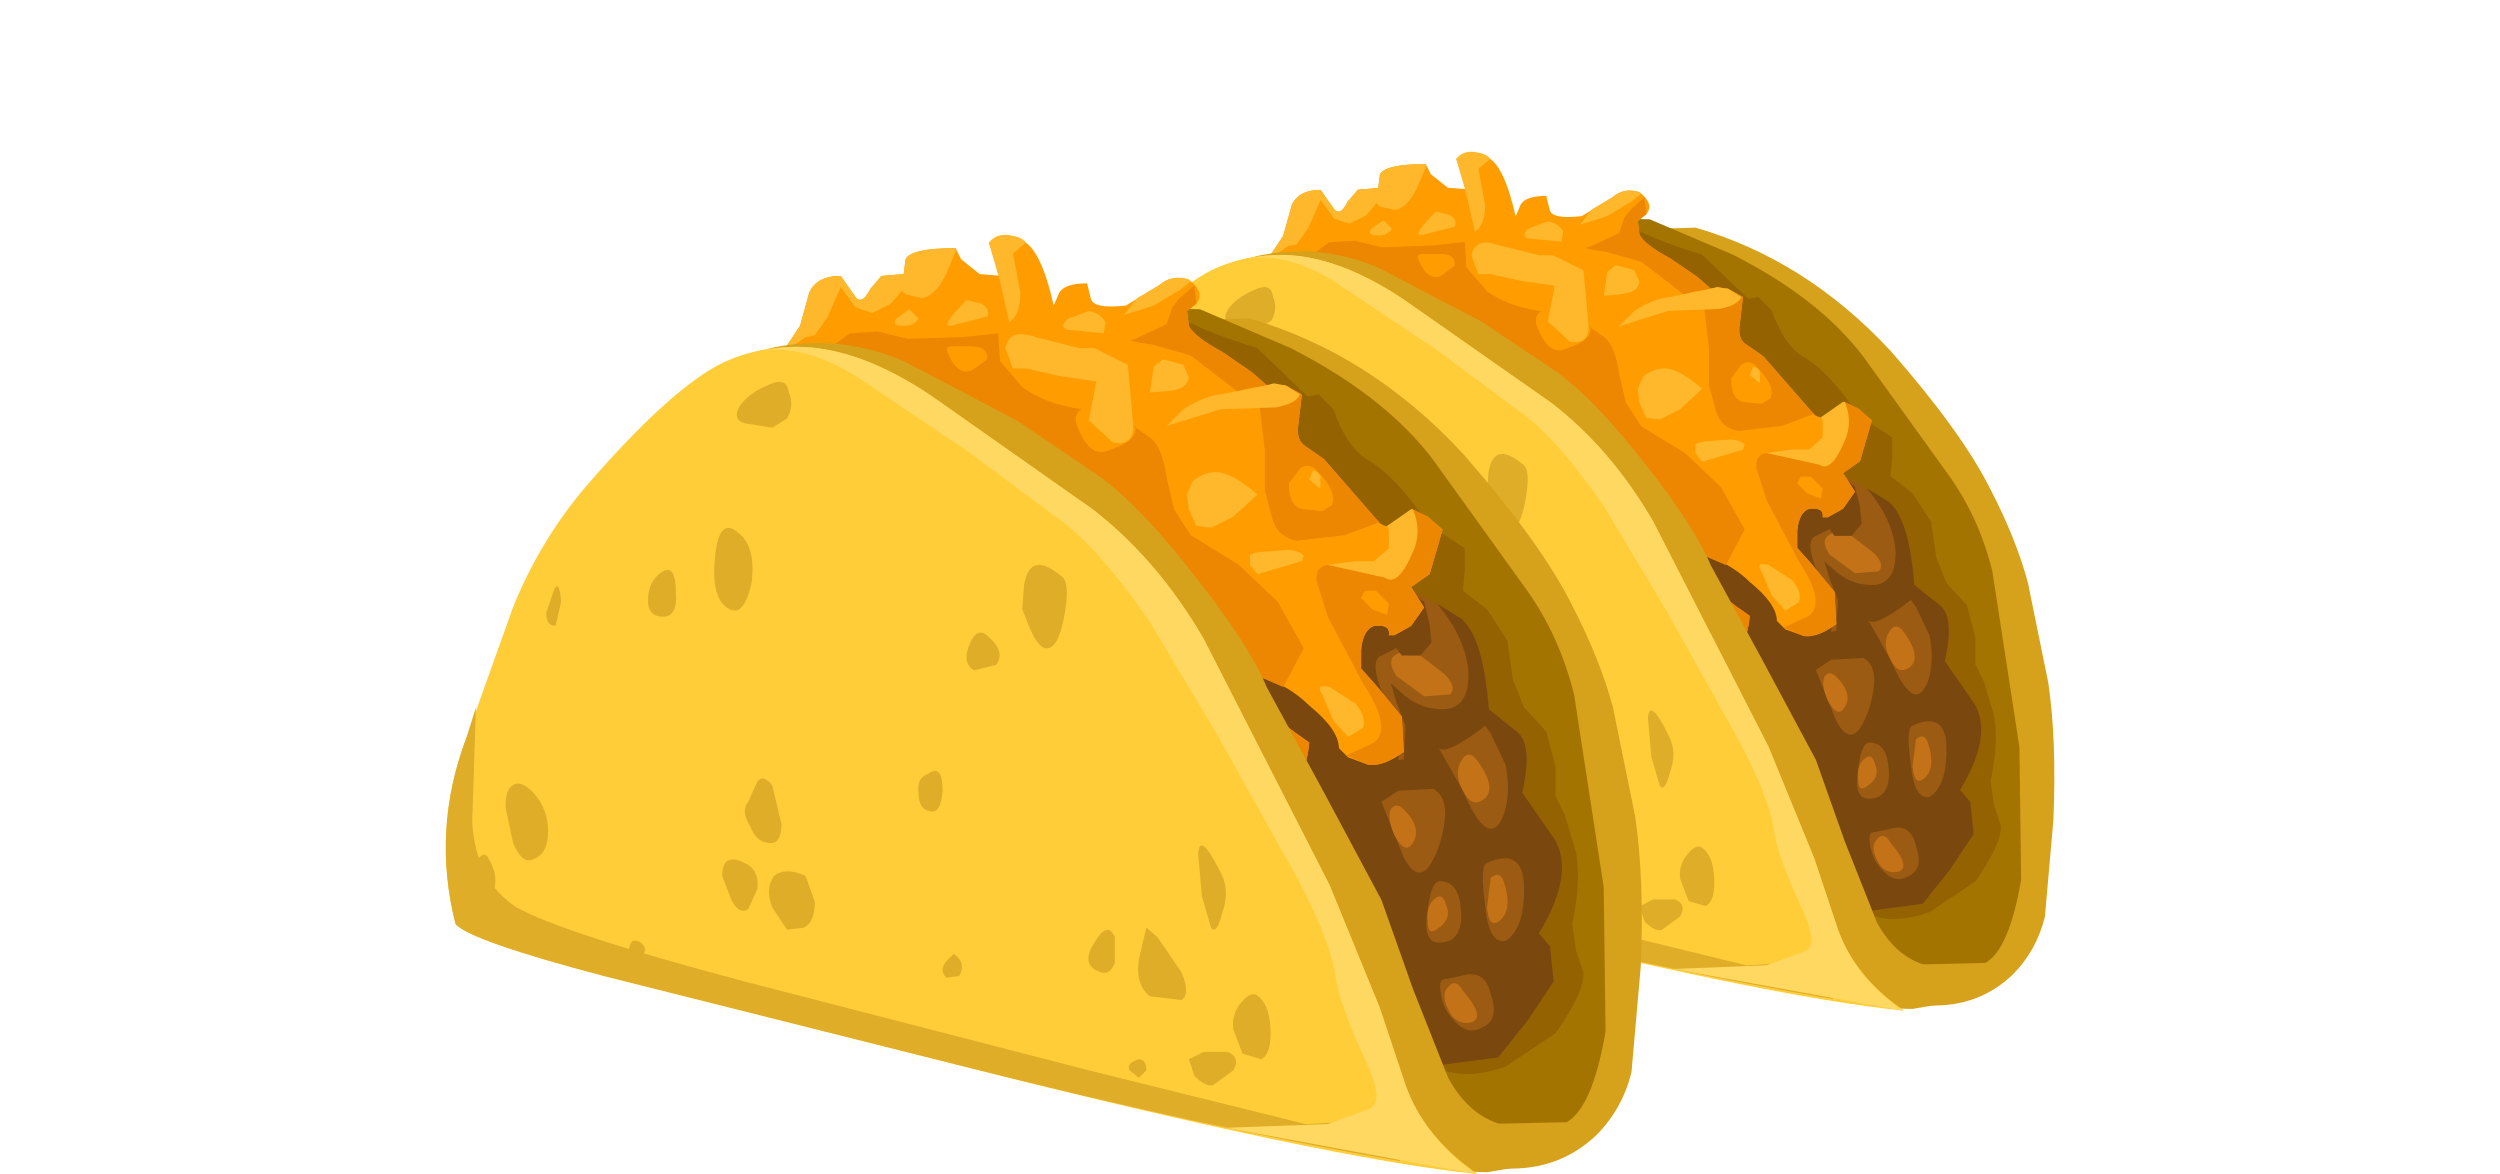 <?xml version="1.0" encoding="UTF-8" standalone="no"?>
<svg xmlns:xlink="http://www.w3.org/1999/xlink" height="31.7px" width="67.5px" xmlns="http://www.w3.org/2000/svg">
  <g transform="matrix(1.0, 0.0, 0.0, 1.0, 0.0, 0.0)">
    <use height="25.35" transform="matrix(0.916, -0.003, 0.0, 0.916, 25.9, 4.15)" width="32.3" xlink:href="#sprite0"/>
    <use height="25.35" transform="matrix(1.0, 0.0, 0.0, 1.0, 12.05, 6.35)" width="32.3" xlink:href="#sprite0"/>
  </g>
  <defs>
    <g id="sprite0" transform="matrix(1.0, 0.0, 0.0, 1.0, 0.0, 0.0)">
      <use height="25.35" transform="matrix(1.0, 0.0, 0.0, 1.0, 0.0, 0.0)" width="32.3" xlink:href="#shape0"/>
    </g>
    <g id="shape0" transform="matrix(1.0, 0.0, 0.0, 1.0, 0.0, 0.0)">
      <path d="M27.45 5.9 Q29.55 8.3 30.4 10.0 31.15 11.45 31.5 12.75 L32.1 15.7 Q32.35 17.4 32.25 19.75 L32.0 22.6 Q31.75 23.6 31.05 24.3 30.05 25.25 28.6 25.2 L27.25 25.15 27.05 25.05 16.45 3.35 17.6 2.35 21.7 2.25 Q24.95 3.2 27.45 5.9" fill="#d6a11b" fill-rule="evenodd" stroke="none"/>
      <path d="M20.35 2.0 L22.8 3.05 Q25.55 4.45 26.85 6.35 L29.15 9.55 Q30.05 10.8 30.45 12.4 L31.25 17.6 31.3 21.5 Q30.95 23.55 30.25 23.95 L27.9 24.0 Q4.3 13.2 7.25 10.6 8.65 9.45 9.1 10.0 L9.25 10.8 11.6 7.35 Q14.3 3.8 15.7 3.05 17.35 2.15 18.4 1.95 L20.35 2.0" fill="#a37500" fill-rule="evenodd" stroke="none"/>
      <path d="M28.65 10.95 L28.8 12.0 29.1 12.75 29.7 13.4 29.95 14.35 29.95 15.15 30.2 15.65 30.5 16.65 Q30.65 17.45 30.4 18.6 L30.5 19.3 30.7 19.9 Q30.75 20.4 29.95 21.55 L28.6 22.45 Q27.45 22.85 26.7 22.45 25.55 21.9 15.3 6.45 L19.75 2.15 Q20.15 2.5 21.9 3.05 L23.25 4.35 23.55 4.3 23.95 4.7 Q24.3 5.7 24.85 6.05 25.65 6.5 26.5 7.8 L27.5 8.45 27.5 9.05 27.45 9.6 28.1 10.1 28.65 10.95" fill="#946300" fill-rule="evenodd" stroke="none"/>
      <path d="M18.5 3.85 Q19.85 3.8 19.85 4.55 L20.2 4.5 21.35 4.9 Q22.3 5.45 23.35 7.45 L24.05 7.6 24.4 7.85 Q24.8 8.15 25.45 9.4 L26.2 9.65 27.4 10.35 Q28.0 10.85 28.15 12.8 L28.9 13.4 Q29.35 13.75 29.05 15.05 L29.95 16.35 Q30.45 17.3 29.5 18.85 L29.8 19.2 29.9 20.15 29.2 21.2 28.4 22.2 26.5 22.45 25.4 22.7 Q24.65 22.8 23.85 22.35 L23.2 21.85 17.8 20.7 12.15 19.3 10.6 16.85 9.25 14.35 8.05 6.25 10.35 3.6 11.25 3.55 13.75 3.8 14.3 3.7 15.3 3.6 Q15.95 3.65 16.75 4.25 16.9 4.2 17.1 4.1 L18.5 3.85" fill="#9c5b13" fill-rule="evenodd" stroke="none"/>
      <path d="M28.6 19.05 Q29.1 18.75 29.1 17.65 29.1 16.5 28.1 16.95 27.9 17.0 28.05 18.1 28.15 19.15 28.6 19.05 M27.45 15.0 Q28.15 16.65 28.55 15.65 28.75 15.05 28.6 14.3 L28.2 13.45 28.05 13.25 Q27.0 14.05 26.8 13.85 L27.45 15.0 M26.85 20.45 Q26.9 20.9 27.25 21.25 27.6 21.6 27.95 21.4 28.45 21.2 28.2 20.5 28.05 19.8 27.4 20.0 L26.9 20.1 Q26.8 20.15 26.85 20.45 M26.5 18.2 Q26.35 19.1 26.8 19.1 27.45 19.1 27.4 18.25 27.35 17.5 26.9 17.45 26.6 17.35 26.5 18.2 M26.8 16.5 Q27.2 15.25 26.65 14.95 L25.7 15.0 25.25 15.3 25.85 16.8 Q26.35 17.75 26.8 16.5 M18.55 6.55 Q19.05 7.6 19.8 7.8 L21.65 8.05 21.45 8.55 Q21.4 9.15 21.9 9.65 L23.3 10.45 23.15 10.95 23.05 12.05 Q23.45 14.45 24.65 14.3 L25.85 14.15 25.9 13.25 25.65 12.6 25.5 12.1 25.9 12.45 Q26.35 12.8 26.9 12.8 27.6 12.8 27.6 11.85 27.55 10.9 26.75 9.95 L27.4 10.35 Q28.0 10.85 28.15 12.8 L28.9 13.4 Q29.35 13.75 29.05 15.05 L29.95 16.35 Q30.45 17.3 29.5 18.85 L29.8 19.2 29.9 20.15 29.2 21.2 28.4 22.2 26.5 22.45 25.4 22.7 Q24.65 22.8 23.85 22.35 L23.2 21.85 21.25 21.45 17.8 14.15 Q15.75 9.9 15.35 9.6 L12.2 6.2 9.55 4.5 10.35 3.6 11.25 3.55 13.75 3.8 14.4 3.7 15.1 4.35 16.15 4.85 16.45 5.2 Q16.85 5.55 17.35 5.55 L18.2 5.6 18.55 6.55" fill="#7a480f" fill-rule="evenodd" stroke="none"/>
      <path d="M26.3 11.35 L26.95 11.85 Q27.3 12.2 27.1 12.4 L26.4 12.45 25.65 11.9 Q25.4 11.5 25.6 11.35 25.85 11.15 26.3 11.35" fill="#c47217" fill-rule="evenodd" stroke="none"/>
      <path d="M27.85 14.2 Q28.35 14.9 28.05 15.2 27.7 15.5 27.45 15.0 27.2 14.55 27.4 14.2 27.6 13.85 27.85 14.2" fill="#c47217" fill-rule="evenodd" stroke="none"/>
      <path d="M25.85 15.5 Q26.35 16.0 26.1 16.4 25.9 16.75 25.6 16.2 25.4 15.75 25.5 15.5 25.65 15.3 25.85 15.5" fill="#c47217" fill-rule="evenodd" stroke="none"/>
      <path d="M26.65 17.95 Q26.9 17.7 27.0 18.1 27.15 18.45 26.8 18.7 26.5 18.95 26.5 18.55 26.45 18.15 26.65 17.95" fill="#c47217" fill-rule="evenodd" stroke="none"/>
      <path d="M28.55 17.45 Q28.8 18.2 28.45 18.5 28.15 18.75 28.1 18.15 L28.2 17.35 Q28.45 17.15 28.55 17.45" fill="#c47217" fill-rule="evenodd" stroke="none"/>
      <path d="M27.45 20.4 Q28.05 21.1 27.7 21.25 27.25 21.35 27.05 20.9 26.85 20.5 27.05 20.3 27.25 20.05 27.45 20.4" fill="#c47217" fill-rule="evenodd" stroke="none"/>
      <path d="M21.65 10.15 L23.4 9.65 25.75 9.4 26.4 9.9 26.55 10.5 26.6 11.0 26.3 11.35 25.8 11.35 25.65 11.15 25.25 11.35 Q24.85 11.5 25.45 12.75 L25.75 13.85 Q25.7 14.55 25.15 14.75 24.2 15.2 23.6 13.9 L22.75 12.55 21.65 10.15" fill="#7a480f" fill-rule="evenodd" stroke="none"/>
      <path d="M23.1 4.3 L23.0 5.15 Q22.95 5.55 23.2 5.7 L23.7 6.05 25.05 7.6 Q25.45 8.2 26.05 7.4 L26.5 7.6 26.9 7.95 26.55 9.15 26.05 9.5 26.4 10.05 26.05 10.55 25.6 10.8 25.45 10.8 Q25.5 10.5 25.05 10.55 24.75 10.65 24.7 11.2 L24.7 11.7 25.1 12.15 25.8 13.0 25.85 13.95 Q25.3 14.35 24.9 14.3 L24.35 14.1 24.1 13.85 Q24.1 13.35 23.3 12.7 22.75 12.15 21.85 11.85 21.0 11.5 21.3 11.95 21.65 12.55 23.3 13.7 23.2 14.9 22.35 14.95 21.85 15.0 21.3 14.2 L20.8 13.45 Q16.95 13.3 15.6 13.55 L12.9 13.15 10.15 11.8 Q8.7 10.9 8.7 4.2 8.7 3.8 9.15 3.05 L9.55 2.45 9.8 1.55 Q10.0 1.1 10.65 1.1 L11.0 1.6 Q11.2 1.95 11.45 1.45 L11.75 1.1 12.35 1.05 12.4 0.65 Q12.55 0.35 13.75 0.35 L13.9 0.65 14.4 1.05 15.0 1.1 14.85 0.8 14.65 0.2 14.9 0.1 15.55 0.15 Q16.05 0.35 16.4 1.9 L16.55 1.55 Q16.7 1.3 17.3 1.3 L17.4 1.7 Q17.45 2.0 18.35 1.9 L19.25 1.35 Q19.6 1.05 20.05 1.2 20.5 1.55 20.25 1.85 L20.0 2.05 20.05 2.45 Q20.2 2.75 20.95 3.15 L21.75 3.7 22.15 4.05 22.65 4.05 23.1 4.3" fill="#ff9d00" fill-rule="evenodd" stroke="none"/>
      <path d="M23.45 6.3 Q23.25 6.15 23.05 6.3 L22.75 6.7 Q22.75 7.35 23.15 7.4 L23.65 7.45 23.9 7.3 Q24.1 6.95 23.45 6.3 M23.1 4.3 L23.0 5.15 Q22.95 5.55 23.2 5.7 L23.7 6.05 25.05 7.6 25.2 7.75 24.25 8.1 22.95 8.25 Q22.45 8.15 22.3 7.65 L22.1 6.9 22.1 5.8 21.95 4.55 22.3 4.5 22.95 4.3 22.1 4.1 Q21.55 4.1 21.4 4.25 L20.1 3.25 19.05 2.95 Q18.25 2.85 18.6 2.8 L19.45 2.4 19.6 1.95 19.8 1.7 20.2 1.35 20.25 1.85 20.0 2.05 20.05 2.45 Q20.2 2.75 20.95 3.15 L21.75 3.7 22.15 4.05 22.65 4.05 23.1 4.3" fill="#ed8600" fill-rule="evenodd" stroke="none"/>
      <path d="M14.6 3.35 Q14.65 3.0 14.15 3.0 L13.65 3.0 Q13.45 3.0 13.55 3.2 13.8 3.8 14.2 3.65 L14.6 3.35 M18.6 5.15 L18.55 5.15 19.05 5.5 Q19.35 5.8 19.45 6.55 L19.65 7.4 20.1 8.1 21.4 8.9 22.45 9.9 23.15 11.15 22.6 12.2 21.55 11.75 Q21.1 11.65 21.3 11.95 21.65 12.55 23.3 13.7 23.2 14.9 22.35 14.95 21.85 15.0 21.3 14.2 L20.8 13.45 16.35 13.45 Q8.95 4.1 9.55 3.75 L10.2 3.15 10.9 2.65 11.65 2.6 12.45 2.8 13.95 2.75 14.9 2.65 14.95 3.4 15.55 4.1 Q16.15 4.55 17.15 4.7 16.9 4.85 17.05 5.2 17.4 6.05 17.9 5.8 18.7 5.55 18.6 5.15" fill="#ed8600" fill-rule="evenodd" stroke="none"/>
      <path d="M24.8 9.6 L24.7 9.8 25.0 10.1 25.4 10.25 25.45 9.95 25.1 9.6 24.8 9.6 M26.1 7.4 L26.5 7.6 26.9 7.95 26.55 9.15 26.05 9.5 26.4 10.05 26.05 10.55 25.6 10.8 25.45 10.8 Q25.5 10.5 25.05 10.55 24.75 10.65 24.7 11.2 L24.7 11.7 25.1 12.15 25.8 13.0 25.85 13.95 Q25.3 14.35 24.9 14.3 L24.3 14.05 25.05 13.7 Q25.55 13.3 24.75 12.1 L23.8 10.3 23.5 9.35 Q23.45 8.95 23.8 8.9 L25.2 9.2 25.55 9.2 25.9 8.7 Q26.35 8.2 26.1 7.4" fill="#ed8600" fill-rule="evenodd" stroke="none"/>
      <path d="M13.75 0.35 L13.75 0.45 13.6 0.8 Q13.3 1.6 12.85 1.7 L12.4 1.6 12.3 1.5 12.0 1.85 11.5 2.1 11.05 1.95 10.65 1.4 10.3 2.2 9.95 2.7 9.7 2.75 9.05 3.2 9.55 2.45 9.8 1.55 Q10.0 1.1 10.65 1.1 L11.0 1.6 Q11.2 1.95 11.45 1.45 L11.75 1.1 12.35 1.05 12.4 0.65 Q12.55 0.35 13.75 0.35" fill="#ffb82b" fill-rule="evenodd" stroke="none"/>
      <path d="M15.2 0.0 Q15.55 0.05 15.65 0.2 L15.3 0.5 15.5 1.55 Q15.5 2.15 15.2 2.35 L14.95 1.25 14.65 0.2 Q14.85 -0.05 15.2 0.0" fill="#ffb82b" fill-rule="evenodd" stroke="none"/>
      <path d="M18.4 3.5 L18.55 5.15 Q18.55 5.7 18.0 5.6 L17.35 5.0 17.55 3.95 16.55 3.8 15.65 3.6 15.3 3.6 15.1 3.05 Q15.2 2.5 15.9 2.75 L17.1 3.05 17.5 3.05 18.4 3.5" fill="#ffb82b" fill-rule="evenodd" stroke="none"/>
      <path d="M18.3 2.15 L18.65 1.7 19.25 1.35 Q19.6 1.05 20.05 1.2 L20.1 1.25 19.85 1.45 19.1 1.9 18.3 2.15" fill="#ffb82b" fill-rule="evenodd" stroke="none"/>
      <path d="M22.4 4.65 L20.9 4.7 19.45 5.15 19.9 4.7 Q20.45 4.35 20.9 4.3 L22.15 4.05 22.35 4.0 22.6 4.05 22.65 4.05 23.05 4.3 Q22.95 4.55 22.4 4.65" fill="#ffb82b" fill-rule="evenodd" stroke="none"/>
      <path d="M19.9 3.5 L20.05 3.85 Q20.0 4.15 19.55 4.2 L19.0 4.25 19.1 3.55 19.35 3.35 19.9 3.5" fill="#ffb82b" fill-rule="evenodd" stroke="none"/>
      <path d="M17.35 2.05 Q17.65 2.1 17.8 2.35 L17.75 2.65 16.75 2.55 Q16.55 2.45 16.8 2.25 L17.35 2.05" fill="#ffb82b" fill-rule="evenodd" stroke="none"/>
      <path d="M14.05 1.75 L14.45 1.85 Q14.7 2.0 14.6 2.2 L13.6 2.45 Q13.35 2.45 14.05 1.75" fill="#ffb82b" fill-rule="evenodd" stroke="none"/>
      <path d="M20.7 6.4 Q21.15 6.35 21.9 7.0 L21.25 7.6 20.65 7.9 20.25 7.85 20.05 7.4 20.0 7.0 20.15 6.65 Q20.35 6.45 20.7 6.4" fill="#ffb82b" fill-rule="evenodd" stroke="none"/>
      <path d="M23.6 6.5 L23.6 6.85 23.3 6.6 23.4 6.35 Q23.5 6.35 23.6 6.5" fill="#ffb82b" fill-rule="evenodd" stroke="none"/>
      <path d="M25.45 7.95 L25.4 7.85 26.05 7.4 26.1 7.4 Q26.35 8.0 26.1 8.55 25.7 9.5 25.35 9.25 L23.8 8.9 24.55 8.8 25.05 8.8 25.45 8.45 25.45 7.95" fill="#ffb82b" fill-rule="evenodd" stroke="none"/>
      <path d="M22.7 8.5 Q23.0 8.5 23.15 8.65 L23.1 8.8 21.9 9.15 21.7 8.9 21.7 8.7 Q21.65 8.6 22.0 8.55 L22.7 8.5" fill="#ffb82b" fill-rule="evenodd" stroke="none"/>
      <path d="M24.55 12.65 Q24.85 13.0 24.75 13.3 L24.35 13.55 23.95 13.1 23.65 12.4 Q23.45 12.1 23.85 12.2 L24.55 12.65" fill="#ffb82b" fill-rule="evenodd" stroke="none"/>
      <path d="M12.5 2.0 L12.75 2.25 Q12.65 2.45 12.35 2.45 12.0 2.45 12.15 2.25 L12.5 2.0" fill="#ffb82b" fill-rule="evenodd" stroke="none"/>
      <path d="M26.1 20.35 L27.05 22.75 Q27.65 23.85 28.65 24.05 L29.6 24.05 29.3 25.1 28.1 25.3 Q26.6 25.3 25.2 24.45 L13.55 16.4 3.9 9.55 7.2 3.65 8.75 3.05 Q10.6 2.65 12.35 3.4 L15.4 5.0 17.55 6.45 Q18.7 7.25 20.25 9.25 21.7 11.1 22.15 12.2 L23.7 15.05 25.25 17.95 26.1 20.35" fill="#d6a11b" fill-rule="evenodd" stroke="none"/>
      <path d="M23.85 17.55 L25.2 20.85 25.9 22.95 Q26.4 24.35 27.85 25.35 23.85 24.95 13.8 22.4 L4.25 20.0 Q0.65 19.05 0.25 18.6 -0.4 16.05 0.55 13.55 L1.8 10.05 Q2.55 8.2 3.8 6.75 6.05 4.15 7.45 3.45 10.15 2.2 13.4 4.55 L17.45 7.4 Q19.2 8.75 20.45 10.9 L23.85 17.55" fill="#ffcd38" fill-rule="evenodd" stroke="none"/>
      <path d="M1.9 18.15 Q3.15 18.85 8.05 20.15 L17.35 22.55 23.2 24.0 25.0 23.9 Q25.75 23.6 25.75 25.0 20.5 24.1 13.8 22.4 L4.25 20.0 Q0.65 19.05 0.25 18.6 -0.4 16.05 0.55 13.55 L0.8 12.75 0.7 15.85 Q0.8 17.45 1.9 18.15" fill="#e0ad29" fill-rule="evenodd" stroke="none"/>
      <path d="M24.0 19.95 Q23.8 18.75 22.55 16.6 L20.85 13.55 19.0 10.45 Q17.55 8.35 16.45 7.6 L14.1 5.85 11.05 3.8 Q9.75 3.0 8.65 3.1 10.75 2.65 13.4 4.55 L17.45 7.4 Q19.2 8.75 20.45 10.9 L23.85 17.55 25.2 20.85 25.9 22.95 Q26.4 24.35 27.8 25.35 L21.05 24.1 23.8 24.0 24.9 23.6 Q25.35 23.45 24.85 22.35 24.1 20.75 24.0 19.95" fill="#ffd861" fill-rule="evenodd" stroke="none"/>
      <path d="M7.9 8.05 Q8.35 8.4 8.25 9.35 8.05 10.3 7.65 10.1 7.15 9.85 7.25 8.75 7.35 7.55 7.9 8.05" fill="#e0ad29" fill-rule="evenodd" stroke="none"/>
      <path d="M5.9 9.05 Q6.2 8.95 6.2 9.65 6.25 10.3 5.85 10.3 5.4 10.3 5.45 9.75 5.5 9.25 5.9 9.05" fill="#e0ad29" fill-rule="evenodd" stroke="none"/>
      <path d="M20.95 17.3 Q21.15 17.75 20.95 18.3 20.8 18.9 20.65 18.7 L20.4 17.85 20.3 16.7 Q20.35 16.05 20.95 17.3" fill="#e0ad29" fill-rule="evenodd" stroke="none"/>
      <path d="M19.85 20.65 L19.0 20.55 Q18.6 20.25 18.7 19.55 L18.9 18.7 19.2 18.95 19.85 19.9 Q20.1 20.5 19.85 20.65" fill="#e0ad29" fill-rule="evenodd" stroke="none"/>
      <path d="M18.05 18.95 L18.05 19.65 Q17.9 20.05 17.55 19.85 17.15 19.65 17.5 19.1 17.85 18.5 18.05 18.95" fill="#e0ad29" fill-rule="evenodd" stroke="none"/>
      <path d="M16.6 9.2 Q16.85 9.35 16.7 10.2 16.55 11.1 16.25 11.15 16.0 11.2 15.75 10.6 L15.55 10.1 15.6 9.45 Q15.75 8.5 16.6 9.2" fill="#e0ad29" fill-rule="evenodd" stroke="none"/>
      <path d="M14.65 10.85 Q15.1 11.25 14.85 11.6 L14.25 11.75 Q13.9 11.55 14.15 11.0 14.35 10.55 14.65 10.85" fill="#e0ad29" fill-rule="evenodd" stroke="none"/>
      <path d="M8.8 4.0 Q9.2 3.85 9.25 4.25 9.4 4.6 9.2 4.95 L8.8 5.2 8.2 5.1 Q7.7 5.05 7.9 4.65 8.15 4.25 8.8 4.0" fill="#e0ad29" fill-rule="evenodd" stroke="none"/>
      <path d="M2.35 15.05 Q2.75 15.5 2.75 16.1 2.75 16.7 2.35 16.85 2.05 17.0 1.8 16.4 L1.6 15.45 Q1.6 14.95 1.8 14.85 2.0 14.7 2.35 15.05" fill="#e0ad29" fill-rule="evenodd" stroke="none"/>
      <path d="M1.15 16.85 Q1.5 17.45 1.15 17.95 0.85 18.45 0.7 17.35 L0.85 16.85 Q1.05 16.6 1.15 16.85" fill="#e0ad29" fill-rule="evenodd" stroke="none"/>
      <path d="M9.7 17.3 L9.95 18.0 Q9.95 18.55 9.65 18.7 L9.2 18.75 8.8 18.15 Q8.6 17.65 8.85 17.3 9.15 17.05 9.7 17.3" fill="#e0ad29" fill-rule="evenodd" stroke="none"/>
      <path d="M8.65 16.4 Q8.35 16.35 8.2 15.95 7.95 15.55 8.15 15.3 L8.4 14.75 Q8.55 14.55 8.8 14.85 L9.05 15.9 Q9.05 16.5 8.65 16.4" fill="#e0ad29" fill-rule="evenodd" stroke="none"/>
      <path d="M8.15 17.0 Q8.45 17.2 8.4 17.65 L8.15 18.2 Q7.9 18.35 7.7 17.95 L7.45 17.3 Q7.45 16.6 8.15 17.0" fill="#e0ad29" fill-rule="evenodd" stroke="none"/>
      <path d="M13.0 14.55 Q13.4 14.25 13.4 15.0 13.35 15.65 13.05 15.55 12.75 15.5 12.75 15.05 12.7 14.65 13.0 14.55" fill="#e0ad29" fill-rule="evenodd" stroke="none"/>
      <path d="M13.7 19.4 Q14.05 19.65 13.85 20.0 L13.5 20.05 Q13.3 19.85 13.5 19.6 L13.7 19.4" fill="#e0ad29" fill-rule="evenodd" stroke="none"/>
      <path d="M5.25 19.1 Q5.45 19.25 5.3 19.45 5.2 19.6 5.05 19.55 4.85 19.55 4.95 19.2 5.0 18.95 5.25 19.1" fill="#e0ad29" fill-rule="evenodd" stroke="none"/>
      <path d="M2.9 9.6 Q3.05 9.25 3.1 9.9 L2.95 10.55 Q2.7 10.55 2.7 10.2 L2.9 9.6" fill="#e0ad29" fill-rule="evenodd" stroke="none"/>
      <path d="M21.85 20.5 Q22.2 20.7 22.25 21.35 22.3 22.1 22.0 22.25 L21.5 22.1 21.25 21.45 Q21.2 21.1 21.4 20.8 21.65 20.45 21.85 20.5" fill="#e0ad29" fill-rule="evenodd" stroke="none"/>
      <path d="M21.1 22.05 Q21.45 22.2 21.25 22.55 L20.7 22.95 Q20.5 23.0 20.2 22.7 L20.05 22.25 20.45 22.05 21.1 22.05" fill="#e0ad29" fill-rule="evenodd" stroke="none"/>
      <path d="M18.7 22.25 Q18.9 22.25 18.9 22.55 L18.7 22.75 18.45 22.55 Q18.35 22.35 18.7 22.25" fill="#e0ad29" fill-rule="evenodd" stroke="none"/>
    </g>
  </defs>
</svg>
